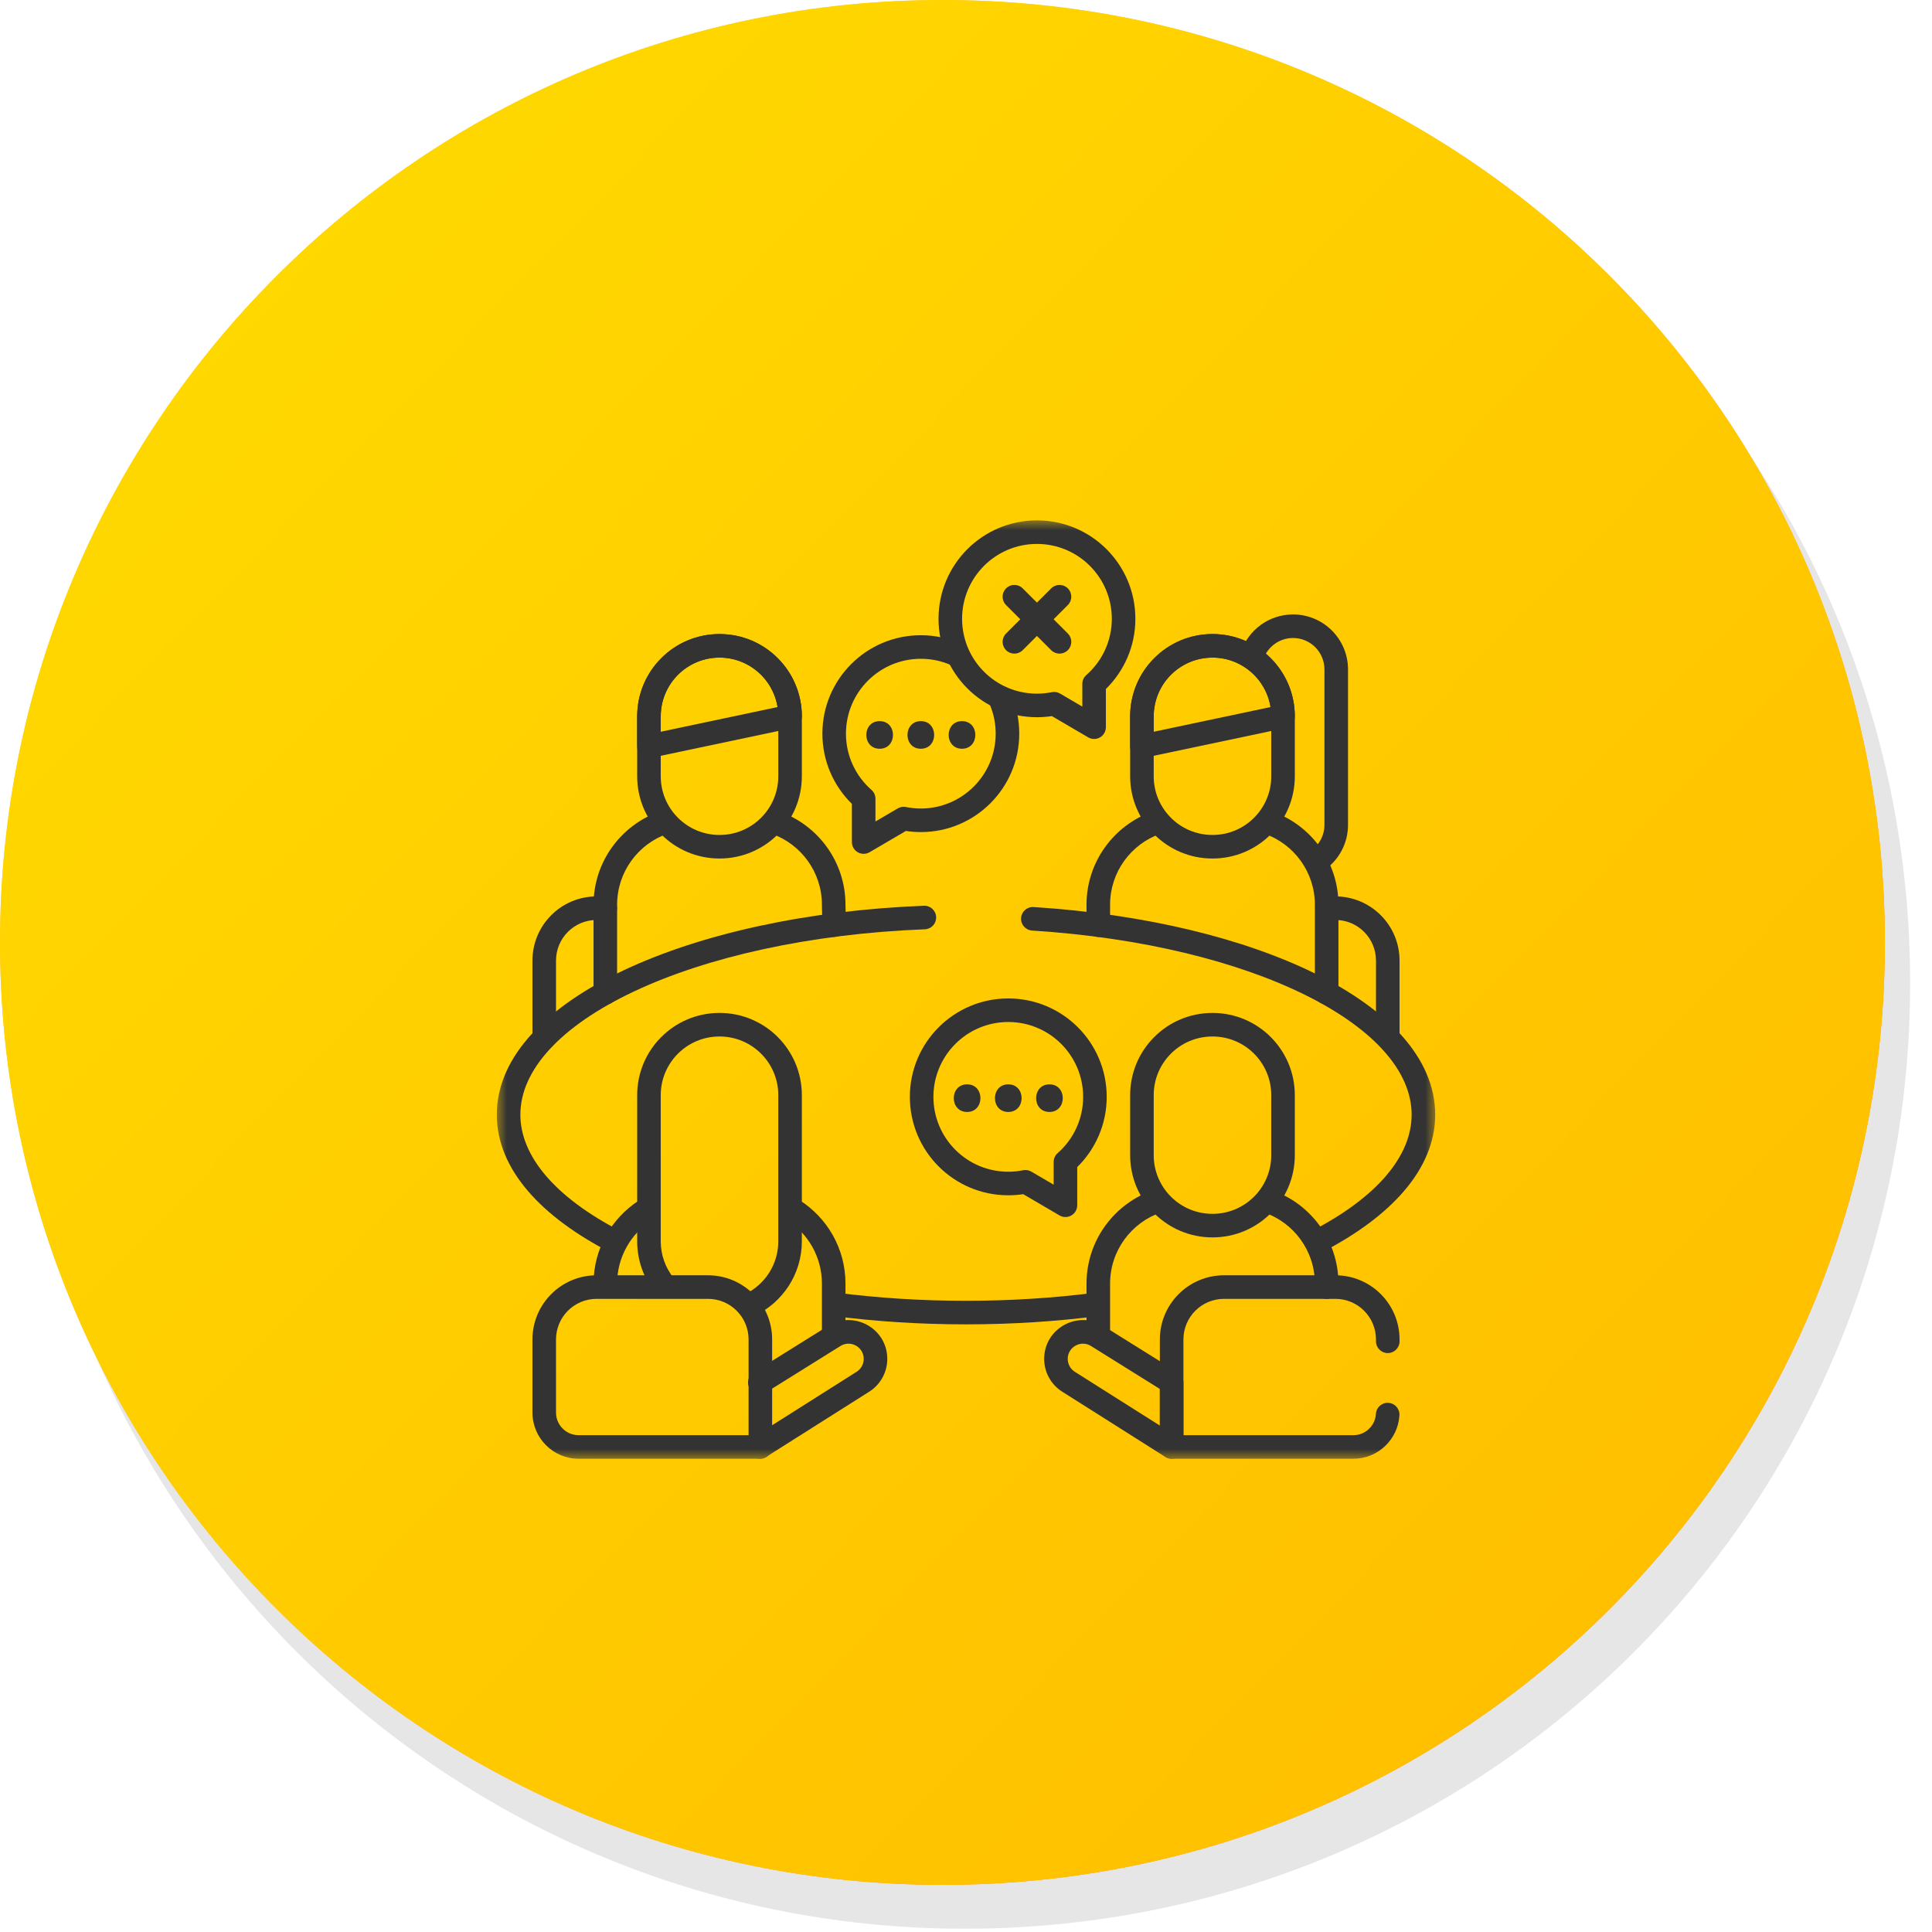 <svg width="82" height="82" viewBox="0 0 82 82" fill="none" xmlns="http://www.w3.org/2000/svg">
<g opacity="0.1">
<path d="M0.817 41.734C0.817 19.68 18.725 1.606 40.944 1.606C63.164 1.606 81.072 19.514 81.072 41.734C81.072 63.953 63.164 81.861 40.944 81.861C18.725 81.861 0.817 63.787 0.817 41.734Z" fill="black"/>
</g>
<path d="M0 40C0 18.017 17.851 0 40 0C62.149 0 80 17.851 80 40C80 62.149 62.149 80 40 80C17.851 80 0 61.983 0 40Z" fill="url(#paint0_linear_4305_240)"/>
<path d="M0 40C0 18.017 17.851 0 40 0C62.149 0 80 17.851 80 40C80 62.149 62.149 80 40 80C17.851 80 0 61.983 0 40Z" fill="url(#paint1_linear_4305_240)"/>
<g clip-path="url(#clip0_4305_240)">
<mask id="mask0_4305_240" style="mask-type:luminance" maskUnits="userSpaceOnUse" x="21" y="22" width="40" height="40">
<path d="M21 22H61V62H21V22Z" fill="white"/>
</mask>
<g mask="url(#mask0_4305_240)">
<path fill-rule="evenodd" clip-rule="evenodd" d="M23.099 44.545C23.375 44.545 23.599 44.321 23.599 44.045V40.77C23.599 39.818 24.37 39.046 25.323 39.046H25.688C25.964 39.046 26.188 38.822 26.188 38.546C26.188 38.27 25.964 38.046 25.688 38.046H25.323C23.818 38.046 22.599 39.266 22.599 40.77V44.045C22.599 44.321 22.822 44.545 23.099 44.545Z" fill="#333333"/>
<path fill-rule="evenodd" clip-rule="evenodd" d="M58.901 44.467C59.178 44.467 59.401 44.243 59.401 43.967V40.77C59.401 39.266 58.182 38.046 56.677 38.046H56.391C56.114 38.046 55.891 38.27 55.891 38.546C55.891 38.822 56.114 39.046 56.391 39.046H56.677C57.63 39.046 58.401 39.818 58.401 40.77V43.967C58.401 44.243 58.625 44.467 58.901 44.467Z" fill="#333333"/>
<path fill-rule="evenodd" clip-rule="evenodd" d="M25.692 42.639C25.968 42.639 26.192 42.416 26.192 42.139V38.402C26.192 37.005 27.088 35.816 28.339 35.382C28.599 35.292 28.738 35.007 28.647 34.746C28.556 34.485 28.271 34.347 28.011 34.438C26.37 35.007 25.192 36.566 25.192 38.402V42.139C25.192 42.416 25.415 42.639 25.692 42.639Z" fill="#333333"/>
<path fill-rule="evenodd" clip-rule="evenodd" d="M35.416 39.762C35.693 39.756 35.911 39.527 35.905 39.251L35.885 38.396C35.883 36.575 34.72 35.027 33.098 34.449C32.838 34.356 32.552 34.492 32.459 34.752C32.367 35.012 32.502 35.298 32.762 35.391C34 35.832 34.885 37.014 34.885 38.402V38.414L34.885 38.414L34.905 39.274C34.911 39.55 35.141 39.768 35.416 39.762Z" fill="#333333"/>
<path fill-rule="evenodd" clip-rule="evenodd" d="M27.044 32.946C27.044 34.875 28.607 36.438 30.535 36.438H30.542C32.47 36.438 34.033 34.875 34.033 32.946V30.402C34.033 28.474 32.47 26.911 30.542 26.911H30.535C28.607 26.911 27.044 28.474 27.044 30.402V32.946ZM30.535 35.438C29.159 35.438 28.044 34.322 28.044 32.946V30.402C28.044 29.026 29.159 27.911 30.535 27.911H30.542C31.918 27.911 33.033 29.026 33.033 30.402V32.946C33.033 34.322 31.918 35.438 30.542 35.438H30.535Z" fill="#333333"/>
<path fill-rule="evenodd" clip-rule="evenodd" d="M27.229 32.063C27.346 32.158 27.5 32.195 27.647 32.163L33.637 30.898C33.868 30.849 34.033 30.645 34.033 30.409C34.033 28.477 32.469 26.911 30.538 26.911C28.608 26.911 27.044 28.477 27.044 30.409V31.674C27.044 31.825 27.112 31.968 27.229 32.063ZM28.044 31.058V30.409C28.044 29.028 29.161 27.911 30.538 27.911C31.78 27.911 32.811 28.819 33.002 30.01L28.044 31.058Z" fill="#333333"/>
<path fill-rule="evenodd" clip-rule="evenodd" d="M55.566 36.784C55.73 37.006 56.043 37.053 56.266 36.889C56.84 36.465 57.214 35.782 57.214 35.012V28.412C57.214 27.123 56.169 26.079 54.881 26.079C53.852 26.079 52.98 26.745 52.67 27.668C52.582 27.93 52.723 28.213 52.984 28.301C53.246 28.389 53.53 28.248 53.618 27.987C53.795 27.459 54.294 27.079 54.881 27.079C55.617 27.079 56.214 27.676 56.214 28.412V35.012C56.214 35.451 56.001 35.841 55.671 36.085C55.449 36.249 55.402 36.562 55.566 36.784Z" fill="#333333"/>
<path fill-rule="evenodd" clip-rule="evenodd" d="M56.308 42.639C56.584 42.639 56.808 42.416 56.808 42.139V38.402C56.808 36.578 55.645 35.027 54.021 34.449C53.761 34.356 53.475 34.492 53.382 34.752C53.289 35.012 53.425 35.298 53.685 35.391C54.923 35.831 55.808 37.014 55.808 38.402V42.139C55.808 42.416 56.032 42.639 56.308 42.639Z" fill="#333333"/>
<path fill-rule="evenodd" clip-rule="evenodd" d="M46.615 39.766C46.891 39.766 47.115 39.542 47.115 39.266V38.402C47.115 37.014 48 35.831 49.239 35.39C49.499 35.298 49.634 35.012 49.542 34.752C49.449 34.492 49.163 34.356 48.903 34.448C47.279 35.027 46.115 36.578 46.115 38.402V39.266C46.115 39.542 46.339 39.766 46.615 39.766Z" fill="#333333"/>
<path fill-rule="evenodd" clip-rule="evenodd" d="M47.967 32.946C47.967 34.875 49.53 36.438 51.458 36.438H51.465C53.393 36.438 54.956 34.875 54.956 32.946V30.402C54.956 28.474 53.393 26.911 51.465 26.911H51.458C49.53 26.911 47.967 28.474 47.967 30.402V32.946ZM51.458 35.438C50.082 35.438 48.967 34.322 48.967 32.946V30.402C48.967 29.026 50.082 27.911 51.458 27.911H51.465C52.841 27.911 53.956 29.026 53.956 30.402V32.946C53.956 34.322 52.841 35.438 51.465 35.438H51.458Z" fill="#333333"/>
<path fill-rule="evenodd" clip-rule="evenodd" d="M48.152 32.063C48.269 32.158 48.423 32.195 48.57 32.163L54.56 30.898C54.791 30.849 54.956 30.645 54.956 30.409C54.956 28.477 53.392 26.911 51.462 26.911C49.531 26.911 47.967 28.477 47.967 30.409V31.674C47.967 31.825 48.035 31.968 48.152 32.063ZM48.967 31.058V30.409C48.967 29.028 50.084 27.911 51.462 27.911C52.703 27.911 53.734 28.819 53.925 30.01L48.967 31.058Z" fill="#333333"/>
<path fill-rule="evenodd" clip-rule="evenodd" d="M35.368 55.855C37.154 56.086 39.044 56.21 41 56.21C42.952 56.21 44.839 56.086 46.621 55.856C46.895 55.821 47.088 55.57 47.053 55.297C47.017 55.023 46.767 54.829 46.493 54.865C44.754 55.089 42.91 55.21 41 55.21C39.086 55.21 37.238 55.089 35.496 54.863C35.223 54.828 34.972 55.021 34.937 55.295C34.901 55.569 35.094 55.82 35.368 55.855Z" fill="#333333"/>
<path fill-rule="evenodd" clip-rule="evenodd" d="M55.491 52.907C55.619 53.153 55.92 53.248 56.166 53.12C59.004 51.643 60.914 49.644 60.914 47.309C60.914 44.894 58.873 42.838 55.864 41.344C52.817 39.831 48.603 38.798 43.868 38.498C43.592 38.48 43.355 38.69 43.337 38.965C43.32 39.241 43.529 39.478 43.805 39.496C48.447 39.79 52.522 40.801 55.419 42.24C58.355 43.698 59.914 45.501 59.914 47.309C59.914 49.056 58.46 50.799 55.704 52.233C55.459 52.361 55.364 52.663 55.491 52.907Z" fill="#333333"/>
<path fill-rule="evenodd" clip-rule="evenodd" d="M26.549 52.927C26.676 52.682 26.58 52.38 26.335 52.253C23.554 50.816 22.086 49.064 22.086 47.309C22.086 45.431 23.768 43.56 26.912 42.079C30.012 40.619 34.354 39.633 39.253 39.442C39.529 39.431 39.744 39.199 39.733 38.923C39.722 38.647 39.49 38.432 39.214 38.443C34.218 38.638 29.737 39.644 26.486 41.175C23.28 42.685 21.086 44.804 21.086 47.309C21.086 49.655 23.014 51.662 25.876 53.142C26.121 53.268 26.423 53.172 26.549 52.927Z" fill="#333333"/>
<path fill-rule="evenodd" clip-rule="evenodd" d="M25.692 54.983C25.968 54.983 26.192 54.759 26.192 54.483C26.192 53.355 26.775 52.364 27.66 51.794C27.892 51.645 27.959 51.335 27.809 51.103C27.66 50.871 27.35 50.804 27.118 50.953C25.96 51.699 25.192 53.001 25.192 54.483C25.192 54.759 25.415 54.983 25.692 54.983Z" fill="#333333"/>
<path fill-rule="evenodd" clip-rule="evenodd" d="M35.385 57.185C35.661 57.185 35.885 56.961 35.885 56.685V54.483C35.885 52.985 35.1 51.671 33.92 50.929C33.687 50.782 33.378 50.852 33.231 51.086C33.084 51.32 33.154 51.629 33.388 51.776C34.289 52.342 34.885 53.343 34.885 54.483V56.685C34.885 56.961 35.109 57.185 35.385 57.185Z" fill="#333333"/>
<path fill-rule="evenodd" clip-rule="evenodd" d="M31.373 55.602C31.491 55.851 31.79 55.957 32.039 55.839C33.217 55.279 34.033 54.077 34.033 52.684V46.483C34.033 44.555 32.47 42.992 30.542 42.992H30.535C28.607 42.992 27.044 44.555 27.044 46.483V52.684C27.044 53.509 27.331 54.269 27.81 54.867C27.983 55.082 28.298 55.117 28.513 54.944C28.729 54.771 28.763 54.457 28.59 54.241C28.248 53.815 28.044 53.274 28.044 52.684V46.483C28.044 45.107 29.159 43.992 30.535 43.992H30.542C31.918 43.992 33.033 45.107 33.033 46.483V52.684C33.033 53.677 32.452 54.535 31.61 54.936C31.36 55.054 31.254 55.352 31.373 55.602Z" fill="#333333"/>
<path fill-rule="evenodd" clip-rule="evenodd" d="M56.308 55.13C56.585 55.13 56.808 54.906 56.808 54.63V54.483C56.808 52.643 55.625 51.081 53.979 50.515C53.718 50.425 53.433 50.564 53.343 50.825C53.253 51.086 53.392 51.37 53.653 51.46C54.908 51.892 55.808 53.083 55.808 54.483V54.63C55.808 54.906 56.032 55.13 56.308 55.13Z" fill="#333333"/>
<path fill-rule="evenodd" clip-rule="evenodd" d="M46.615 57.214C46.891 57.214 47.115 56.99 47.115 56.714V54.483C47.115 53.077 48.024 51.881 49.288 51.454C49.55 51.366 49.69 51.082 49.602 50.821C49.514 50.559 49.23 50.419 48.968 50.507C47.31 51.066 46.115 52.635 46.115 54.483V56.714C46.115 56.99 46.339 57.214 46.615 57.214Z" fill="#333333"/>
<path fill-rule="evenodd" clip-rule="evenodd" d="M47.967 49.027C47.967 50.956 49.53 52.519 51.458 52.519H51.465C53.393 52.519 54.956 50.956 54.956 49.027V46.483C54.956 44.555 53.393 42.992 51.465 42.992H51.458C49.53 42.992 47.967 44.555 47.967 46.483V49.027ZM51.458 51.519C50.082 51.519 48.967 50.404 48.967 49.027V46.483C48.967 45.107 50.082 43.992 51.458 43.992H51.465C52.841 43.992 53.956 45.107 53.956 46.483V49.027C53.956 50.404 52.841 51.519 51.465 51.519H51.458Z" fill="#333333"/>
<path fill-rule="evenodd" clip-rule="evenodd" d="M22.599 59.952C22.599 61.035 23.477 61.914 24.561 61.914H32.272C32.548 61.914 32.772 61.69 32.772 61.414V56.851C32.772 55.347 31.552 54.127 30.048 54.127H25.323C23.818 54.127 22.599 55.347 22.599 56.851V59.952ZM24.561 60.914C24.029 60.914 23.599 60.483 23.599 59.952V56.851C23.599 55.899 24.37 55.127 25.323 55.127H30.048C31 55.127 31.772 55.899 31.772 56.851V60.914H24.561Z" fill="#333333"/>
<path fill-rule="evenodd" clip-rule="evenodd" d="M31.826 61.681C31.974 61.915 32.283 61.984 32.516 61.837L36.914 59.054C37.379 58.75 37.659 58.232 37.659 57.676C37.659 56.37 36.211 55.585 35.116 56.296L31.984 58.251C31.75 58.397 31.678 58.705 31.825 58.939C31.971 59.174 32.279 59.245 32.514 59.099L35.659 57.136C36.089 56.855 36.659 57.163 36.659 57.676C36.659 57.893 36.55 58.096 36.369 58.215L31.982 60.992C31.748 61.139 31.679 61.448 31.826 61.681Z" fill="#333333"/>
<path fill-rule="evenodd" clip-rule="evenodd" d="M49.969 61.852C50.129 61.764 50.228 61.596 50.228 61.414V58.675C50.228 58.502 50.139 58.342 49.993 58.251L46.86 56.296C45.766 55.585 44.318 56.37 44.318 57.676C44.318 58.232 44.598 58.75 45.063 59.054L45.069 59.058L45.069 59.058L49.461 61.837C49.615 61.934 49.809 61.94 49.969 61.852ZM45.607 58.215C45.427 58.096 45.318 57.893 45.318 57.676C45.318 57.163 45.888 56.855 46.318 57.136L46.327 57.142L46.327 57.142L49.228 58.952V60.506L45.607 58.215Z" fill="#333333"/>
<path fill-rule="evenodd" clip-rule="evenodd" d="M49.228 61.414C49.228 61.69 49.452 61.914 49.728 61.914H57.439C58.484 61.914 59.335 61.097 59.396 60.069C59.413 59.793 59.202 59.556 58.927 59.54C58.651 59.524 58.414 59.734 58.398 60.01C58.368 60.515 57.95 60.914 57.439 60.914H50.228V56.851C50.228 55.899 51 55.127 51.952 55.127H56.677C57.63 55.127 58.401 55.899 58.401 56.851V56.929C58.401 57.206 58.625 57.429 58.901 57.429C59.178 57.429 59.401 57.206 59.401 56.929V56.851C59.401 55.347 58.182 54.127 56.677 54.127H51.952C50.447 54.127 49.228 55.347 49.228 56.851V61.414Z" fill="#333333"/>
<path fill-rule="evenodd" clip-rule="evenodd" d="M45.469 51.589C45.625 51.5 45.721 51.334 45.721 51.155V49.535C46.492 48.778 46.972 47.722 46.972 46.555C46.972 44.247 45.102 42.377 42.794 42.377C40.487 42.377 38.617 44.247 38.617 46.555C38.617 48.862 40.487 50.732 42.794 50.732C43.01 50.732 43.221 50.716 43.428 50.684L44.968 51.586C45.122 51.677 45.314 51.678 45.469 51.589ZM44.721 50.282L43.775 49.728C43.669 49.666 43.544 49.645 43.424 49.669C43.221 49.71 43.01 49.732 42.794 49.732C41.04 49.732 39.617 48.309 39.617 46.555C39.617 44.8 41.04 43.377 42.794 43.377C44.55 43.377 45.972 44.8 45.972 46.555C45.972 47.506 45.554 48.358 44.891 48.942C44.782 49.036 44.721 49.173 44.721 49.317V50.282Z" fill="#333333"/>
<path d="M41.047 47.195C41.801 47.195 41.802 46.023 41.047 46.023C40.293 46.023 40.292 47.195 41.047 47.195Z" fill="#333333"/>
<path d="M42.794 47.195C43.549 47.195 43.55 46.023 42.794 46.023C42.041 46.023 42.039 47.195 42.794 47.195Z" fill="#333333"/>
<path d="M44.542 47.195C45.296 47.195 45.297 46.023 44.542 46.023C43.788 46.023 43.787 47.195 44.542 47.195Z" fill="#333333"/>
<path fill-rule="evenodd" clip-rule="evenodd" d="M36.408 36.173C36.563 36.262 36.755 36.261 36.909 36.17L38.449 35.268C38.656 35.299 38.867 35.316 39.083 35.316C41.39 35.316 43.26 33.446 43.26 31.138C43.26 30.563 43.144 30.014 42.932 29.514C42.825 29.26 42.532 29.141 42.277 29.248C42.023 29.355 41.904 29.649 42.011 29.903C42.171 30.282 42.26 30.699 42.26 31.138C42.26 32.893 40.837 34.316 39.083 34.316C38.867 34.316 38.657 34.294 38.453 34.253C38.333 34.229 38.208 34.25 38.102 34.312L37.157 34.866V33.901C37.157 33.757 37.095 33.62 36.987 33.525C36.323 32.942 35.905 32.089 35.905 31.138C35.905 29.383 37.328 27.961 39.083 27.961C39.522 27.961 39.94 28.05 40.319 28.21C40.574 28.318 40.867 28.199 40.974 27.945C41.082 27.69 40.963 27.397 40.709 27.289C40.208 27.078 39.658 26.961 39.083 26.961C36.775 26.961 34.905 28.831 34.905 31.138C34.905 32.306 35.385 33.361 36.157 34.119V35.739C36.157 35.918 36.252 36.084 36.408 36.173Z" fill="#333333"/>
<path d="M37.335 31.779C38.089 31.779 38.09 30.607 37.335 30.607C36.581 30.607 36.58 31.779 37.335 31.779Z" fill="#333333"/>
<path d="M39.083 31.779C39.837 31.779 39.838 30.607 39.083 30.607C38.328 30.607 38.327 31.779 39.083 31.779Z" fill="#333333"/>
<path d="M40.83 31.779C41.584 31.779 41.586 30.607 40.83 30.607C40.076 30.607 40.075 31.779 40.83 31.779Z" fill="#333333"/>
<path fill-rule="evenodd" clip-rule="evenodd" d="M46.686 31.298C46.841 31.209 46.937 31.043 46.937 30.864V29.244C47.708 28.486 48.189 27.431 48.189 26.264C48.189 23.956 46.318 22.086 44.011 22.086C41.704 22.086 39.834 23.956 39.834 26.264C39.834 28.571 41.704 30.441 44.011 30.441C44.227 30.441 44.438 30.424 44.645 30.393L46.184 31.295C46.339 31.386 46.53 31.387 46.686 31.298ZM45.937 29.991L44.992 29.437C44.886 29.375 44.761 29.354 44.641 29.378C44.437 29.419 44.227 29.441 44.011 29.441C42.256 29.441 40.834 28.018 40.834 26.264C40.834 24.509 42.256 23.086 44.011 23.086C45.766 23.086 47.189 24.509 47.189 26.264C47.189 27.215 46.771 28.067 46.107 28.651C45.999 28.745 45.937 28.882 45.937 29.026V29.991Z" fill="#333333"/>
<path fill-rule="evenodd" clip-rule="evenodd" d="M45.322 27.595C45.518 27.4 45.518 27.084 45.322 26.888L43.407 24.973C43.212 24.777 42.895 24.777 42.7 24.973C42.505 25.168 42.505 25.485 42.7 25.68L44.615 27.595C44.811 27.791 45.127 27.791 45.322 27.595Z" fill="#333333"/>
<path fill-rule="evenodd" clip-rule="evenodd" d="M42.7 27.595C42.895 27.791 43.212 27.791 43.407 27.595L45.322 25.68C45.518 25.485 45.518 25.168 45.322 24.973C45.127 24.777 44.811 24.777 44.615 24.973L42.7 26.888C42.505 27.084 42.505 27.4 42.7 27.595Z" fill="#333333"/>
</g>
</g>
<defs>
<linearGradient id="paint0_linear_4305_240" x1="11.621" y1="11.757" x2="68.074" y2="68.209" gradientUnits="userSpaceOnUse">
<stop stop-color="#FFDB65"/>
<stop offset="1" stop-color="#FF8C33"/>
</linearGradient>
<linearGradient id="paint1_linear_4305_240" x1="-8.412" y1="-2.712" x2="85.984" y2="88.568" gradientUnits="userSpaceOnUse">
<stop stop-color="#FFDF00"/>
<stop offset="1" stop-color="#FFB800"/>
</linearGradient>
<clipPath id="clip0_4305_240">
<rect width="40" height="40" fill="white" transform="translate(21 22)"/>
</clipPath>
</defs>
</svg>
